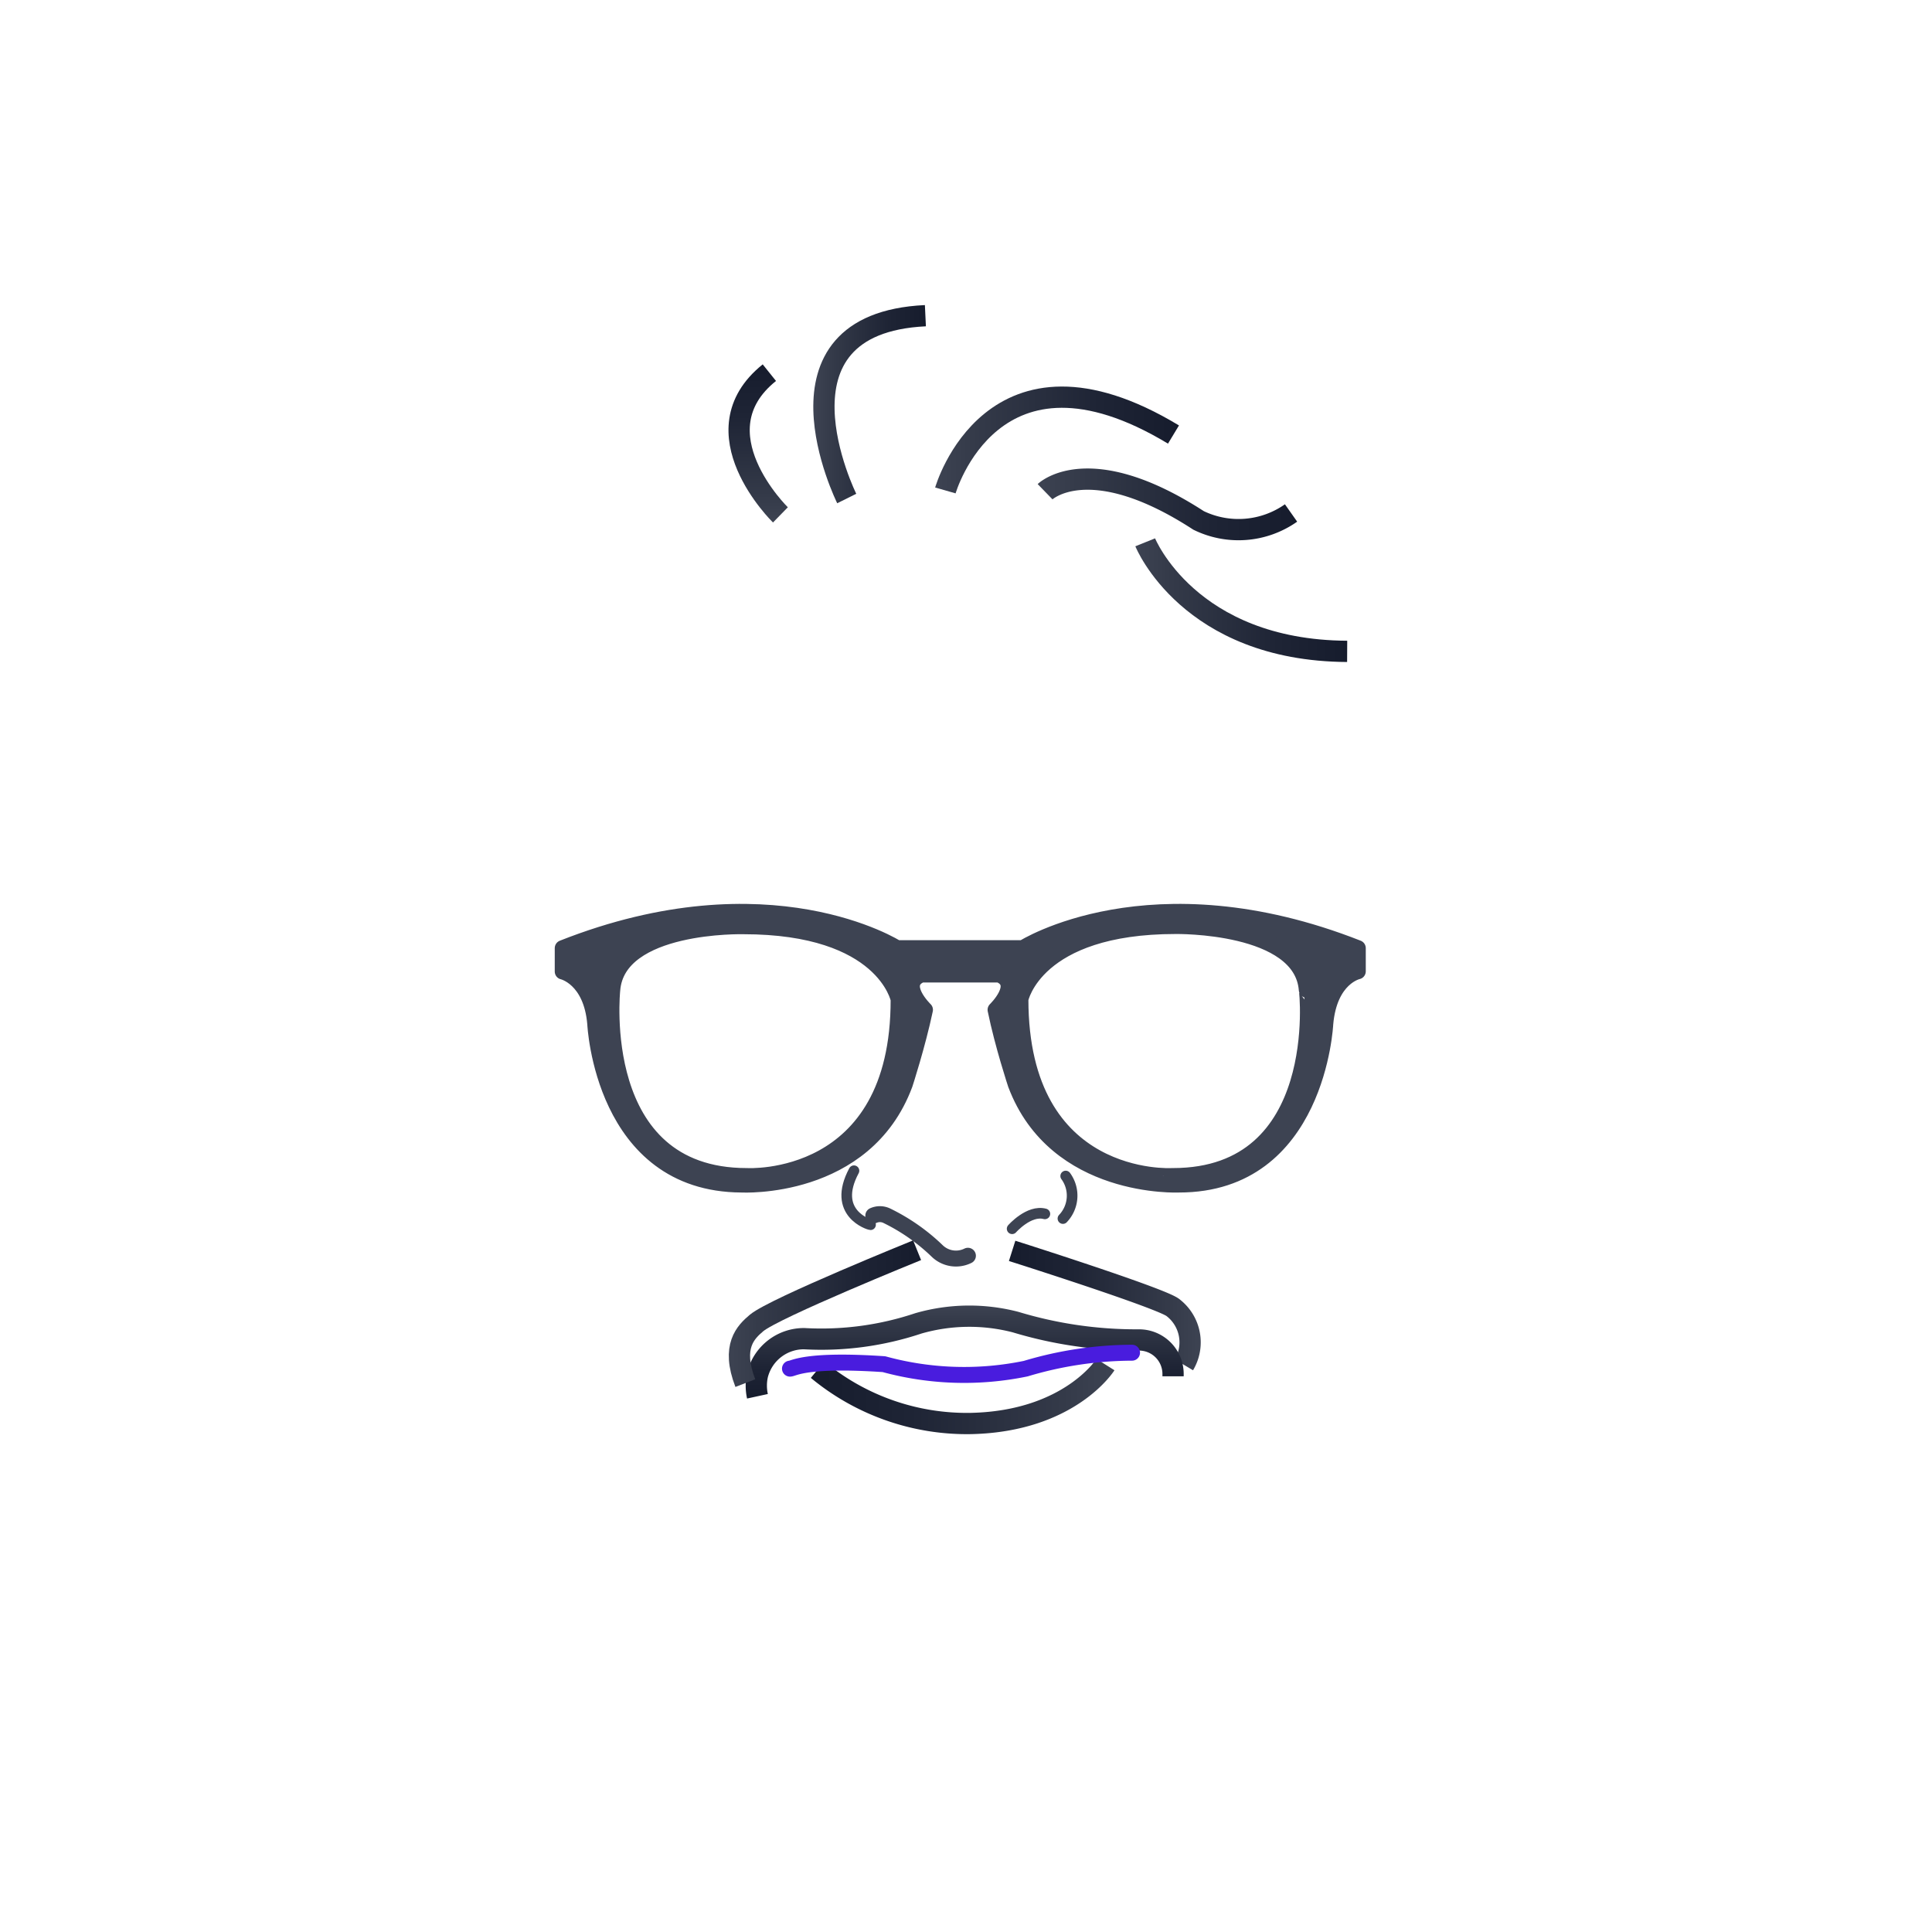 <svg id="Livello_1" data-name="Livello 1" xmlns="http://www.w3.org/2000/svg" xmlns:xlink="http://www.w3.org/1999/xlink" viewBox="0 0 90.88 90.88"><defs><style>.cls-1,.cls-10,.cls-11,.cls-12,.cls-2,.cls-3,.cls-4,.cls-5,.cls-6,.cls-7,.cls-8,.cls-9{fill:none;}.cls-1,.cls-13,.cls-2{stroke:#3d4352;}.cls-1,.cls-13,.cls-2,.cls-7{stroke-linecap:round;stroke-linejoin:round;}.cls-1,.cls-13,.cls-7{stroke-width:0.75px;}.cls-2{stroke-width:0.5px;}.cls-10,.cls-11,.cls-12,.cls-3,.cls-4,.cls-5,.cls-6,.cls-8,.cls-9{stroke-miterlimit:10;}.cls-3{stroke:url(#Sfumatura_senza_nome_45);}.cls-4{stroke:url(#Sfumatura_senza_nome_68);}.cls-5{stroke:url(#Sfumatura_senza_nome_68-2);}.cls-6{stroke:url(#Sfumatura_senza_nome_16);}.cls-7{stroke:#491cde;}.cls-8{stroke:url(#Sfumatura_senza_nome_16-2);}.cls-9{stroke:url(#Sfumatura_senza_nome_16-3);}.cls-10{stroke:url(#Sfumatura_senza_nome_16-4);}.cls-11{stroke:url(#Sfumatura_senza_nome_16-5);}.cls-12{stroke:url(#Sfumatura_senza_nome_30);}.cls-13{fill:#3d4352;}</style><linearGradient id="Sfumatura_senza_nome_45" x1="38.11" y1="65.7" x2="52.41" y2="65.7" gradientUnits="userSpaceOnUse"><stop offset="0" stop-color="#161c2d"/><stop offset="0.33" stop-color="#1e2435"/><stop offset="0.83" stop-color="#343a49"/><stop offset="1" stop-color="#3d4352"/></linearGradient><linearGradient id="Sfumatura_senza_nome_68" x1="47.46" y1="61.38" x2="56.47" y2="61.38" xlink:href="#Sfumatura_senza_nome_45"/><linearGradient id="Sfumatura_senza_nome_68-2" x1="45.39" y1="65.77" x2="45.39" y2="61.38" xlink:href="#Sfumatura_senza_nome_45"/><linearGradient id="Sfumatura_senza_nome_16" x1="34.28" y1="61.79" x2="43.32" y2="61.79" gradientUnits="userSpaceOnUse"><stop offset="0" stop-color="#3d4352"/><stop offset="0.17" stop-color="#343a49"/><stop offset="0.67" stop-color="#1e2435"/><stop offset="1" stop-color="#161c2d"/></linearGradient><linearGradient id="Sfumatura_senza_nome_16-2" x1="43.99" y1="20.7" x2="55.46" y2="20.7" xlink:href="#Sfumatura_senza_nome_16"/><linearGradient id="Sfumatura_senza_nome_16-3" x1="48.81" y1="23.74" x2="61.03" y2="23.74" xlink:href="#Sfumatura_senza_nome_16"/><linearGradient id="Sfumatura_senza_nome_16-4" x1="53.41" y1="28.23" x2="63.38" y2="28.23" xlink:href="#Sfumatura_senza_nome_16"/><linearGradient id="Sfumatura_senza_nome_16-5" x1="38.26" y1="19.01" x2="43.56" y2="19.01" xlink:href="#Sfumatura_senza_nome_16"/><linearGradient id="Sfumatura_senza_nome_30" x1="35.67" y1="24.57" x2="35.67" y2="17.14" xlink:href="#Sfumatura_senza_nome_16"/></defs><title>Diego_3</title><path class="cls-1" d="M45.53,59.07a1.27,1.27,0,0,1-1.45-.23,9.22,9.22,0,0,0-2.38-1.66.75.75,0,0,0-.62,0"/><path class="cls-2" d="M47.61,57.8s.79-.9,1.54-.7"/><path class="cls-2" d="M40.95,57.61c-.06,0-1.85-.54-.78-2.54"/><path class="cls-2" d="M50,57.32a1.56,1.56,0,0,0,.13-2"/><path class="cls-3" d="M52,64.19s-1.67,2.66-6.3,2.77a11,11,0,0,1-7.24-2.53"/><path class="cls-4" d="M47.61,58.84s7.13,2.26,7.58,2.68a2.06,2.06,0,0,1,.5,2.68"/><path class="cls-5" d="M35.63,65.68a2.35,2.35,0,0,1,0-1,2.25,2.25,0,0,1,2.2-1.71,14.39,14.39,0,0,0,5.37-.72,8.66,8.66,0,0,1,4.57-.06,19.59,19.59,0,0,0,5.81.84,1.6,1.6,0,0,1,1.6,1.63v.08"/><path class="cls-6" d="M43.14,58.81s-6.7,2.71-7.55,3.42c-.51.43-1.2,1.1-.53,2.83"/><path class="cls-7" d="M37.16,64.38c.17,0,.71-.46,4.42-.21a14.31,14.31,0,0,0,6.67.21,17.6,17.6,0,0,1,5-.75"/><path class="cls-8" d="M44.47,23.07s2.22-7.77,10.73-2.63"/><path class="cls-9" d="M49.16,23.13s2.06-2,7.22,1.35a4.29,4.29,0,0,0,4.35-.35"/><path class="cls-10" d="M53.87,25.51s2.05,5.09,9.5,5.13"/><path class="cls-11" d="M39.83,23.45s-4.09-8.23,3.7-8.6"/><path class="cls-12" d="M36.71,24.22s-4-3.9-.52-6.69"/><path class="cls-13" d="M48.12,44.6H42.19s-6-3.84-15.72,0V45.7S27.82,46,28,48.16c0,0,.34,7.53,6.88,7.56,0,0,5.8.32,7.68-4.72,0,0,.6-1.84.95-3.5,0,0-1.26-1.22-.17-1.66H47c1.09.44-.17,1.66-.17,1.66.34,1.66.95,3.5.95,3.5,1.88,5,7.68,4.72,7.68,4.72,6.53,0,6.88-7.56,6.88-7.56.19-2.19,1.53-2.47,1.53-2.47V44.6C54.12,40.76,48.12,44.6,48.12,44.6Zm-13,10.72c-7.25,0-6.32-8.75-6.32-8.75.24-3.15,6.17-3,6.17-3,6.62,0,7.3,3.44,7.3,3.44C42.29,55.75,35.14,55.32,35.14,55.32Zm20,0S48,55.75,48,47c0,0,.68-3.44,7.3-3.44,0,0,5.93-.1,6.17,3C61.5,46.57,62.43,55.32,55.18,55.32Z"/></svg>